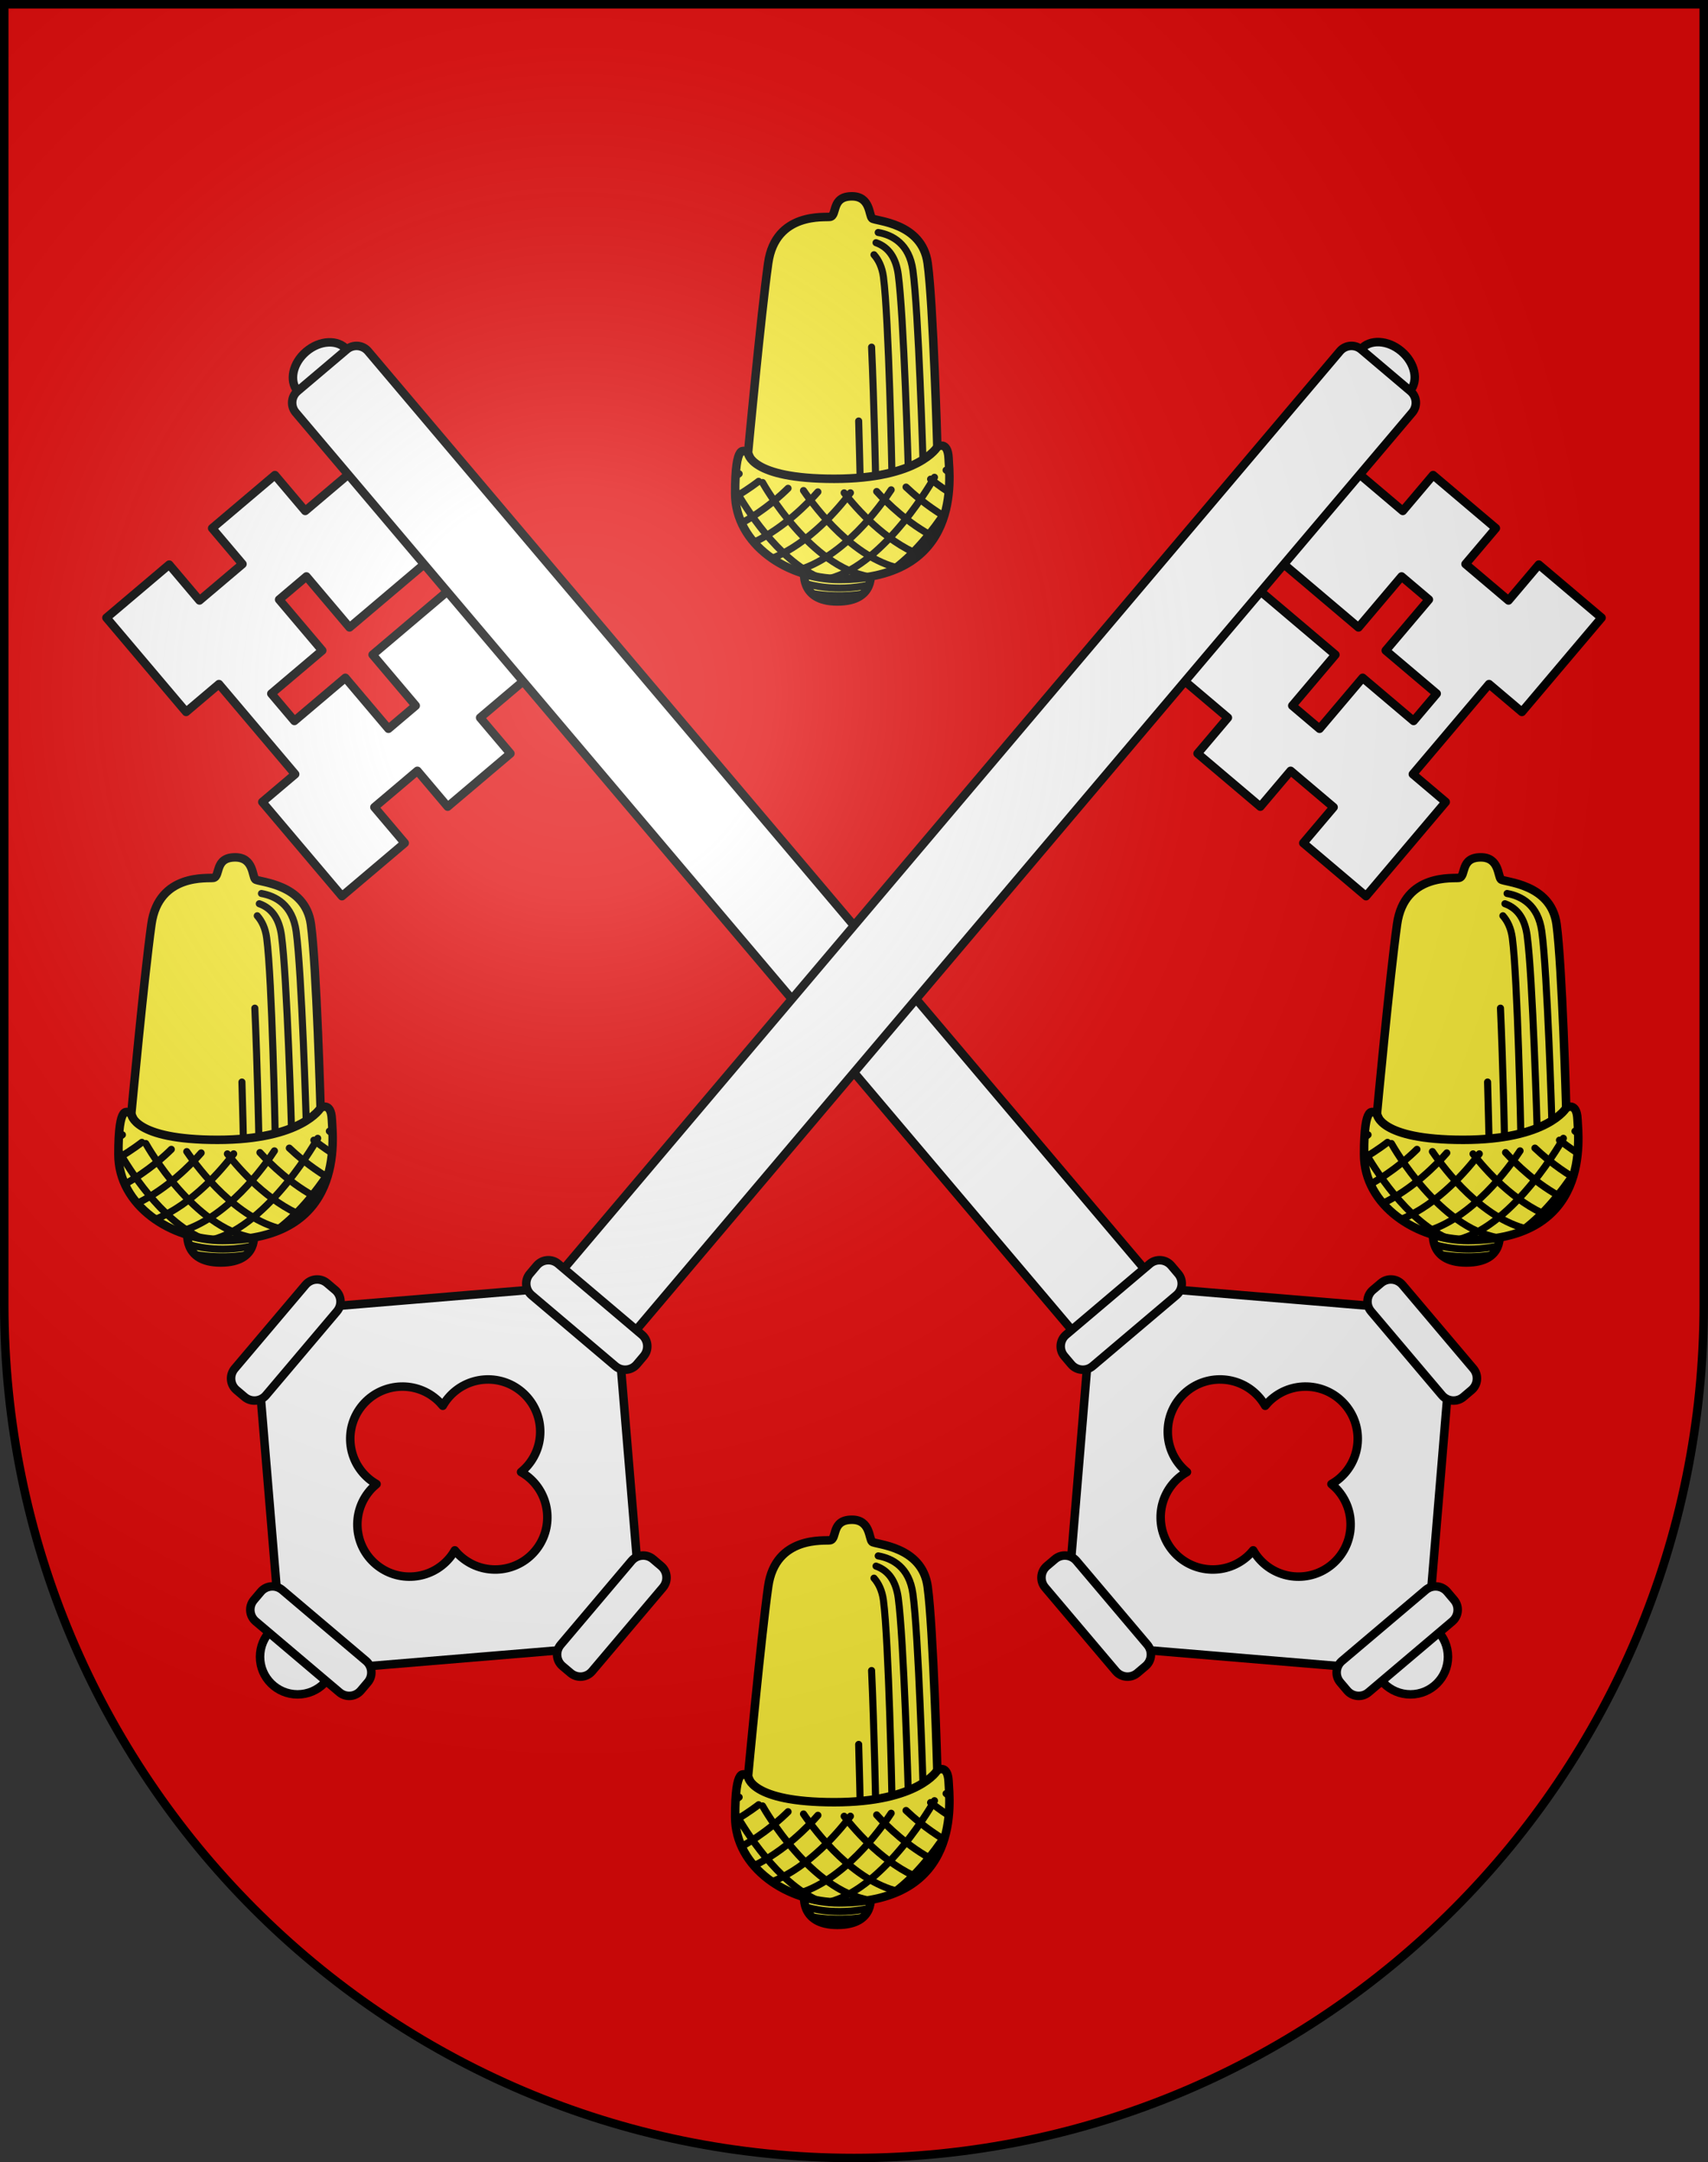 <?xml version="1.0" encoding="UTF-8" standalone="no"?>
<svg
   xmlns:dc="http://purl.org/dc/elements/1.1/"
   xmlns:cc="http://creativecommons.org/ns#"
   xmlns:rdf="http://www.w3.org/1999/02/22-rdf-syntax-ns#"
   xmlns:svg="http://www.w3.org/2000/svg"
   xmlns="http://www.w3.org/2000/svg"
   xmlns:xlink="http://www.w3.org/1999/xlink"
   xmlns:sodipodi="http://sodipodi.sourceforge.net/DTD/sodipodi-0.dtd"
   xmlns:inkscape="http://www.inkscape.org/namespaces/inkscape"
   height="763"
   width="603"
   version="1.0"
   id="svg20"
   sodipodi:version="0.32"
   inkscape:version="0.46"
   sodipodi:docname="Pampigny-coat_of_arms.svg"
   sodipodi:docbase="C:\Documents and Settings\Steve\Bureau\Blason Villages Suisse pour Wikipédia (par Delta-9)"
   inkscape:output_extension="org.inkscape.output.svg.inkscape">
  <rect width="100%" height="100%" fill="#333333" stroke="none"/>
  <defs
     id="defs29"><inkscape:perspective
   sodipodi:type="inkscape:persp3d"
   inkscape:vp_x="0 : 381.5 : 1"
   inkscape:vp_y="0 : 1000 : 0"
   inkscape:vp_z="603 : 381.5 : 1"
   inkscape:persp3d-origin="301.5 : 254.33333 : 1"
   id="perspective28" />
<linearGradient
   id="linearGradient2893">
  <stop
     style="stop-color:#ffffff;stop-opacity:0.314;"
     offset="0"
     id="stop2895" />
  <stop
     id="stop2897"
     offset="0.19"
     style="stop-color:#ffffff;stop-opacity:0.251;" />
  <stop
     style="stop-color:#6b6b6b;stop-opacity:0.125;"
     offset="0.6"
     id="stop2901" />
  <stop
     style="stop-color:#000000;stop-opacity:0.125;"
     offset="1"
     id="stop2899" />
</linearGradient>
<linearGradient
   id="linearGradient2955">
  <stop
     style="stop-color:white;stop-opacity:0;"
     offset="0"
     id="stop2965" />
  <stop
     style="stop-color:black;stop-opacity:0.646;"
     offset="1"
     id="stop2959" />
</linearGradient>
<radialGradient
   inkscape:collect="always"
   xlink:href="#linearGradient2893"
   id="radialGradient3236"
   gradientUnits="userSpaceOnUse"
   gradientTransform="matrix(1.215,1.531577e-24,1.464684e-23,1.267,-839.192,-490.489)"
   cx="858.042"
   cy="579.933"
   fx="858.042"
   fy="579.933"
   r="300" />
<inkscape:perspective
   id="perspective2774"
   inkscape:persp3d-origin="297.63751 : 280.63 : 1"
   inkscape:vp_z="595.27502 : 420.94501 : 1"
   inkscape:vp_y="0 : 1000 : 0"
   inkscape:vp_x="0 : 420.94501 : 1"
   sodipodi:type="inkscape:persp3d" />

	
	

	

		
		
	
		
		
		
		
	
			
		
			
		
			
		
			
		
			
			
				
			
			
			
				
			
			
			
			
		
			
			
				
			
			
			
				
			
			
			
			
		
				
				
				
				
				
				
				
				
				
				
				
				
				
				
				
				
				
				
				
				
				
				
				
				
				
				
			
				
				
				
				
				
				
				
				
				
				
				
				
				
				
				
				
				
				
				
				
				
				
				
				
				
				
			
				
				
				
				
				
				
				
				
				
				
				
				
				
				
				
				
				
				
				
				
				
				
				
				
				
				
			
				
				
				
				
				
				
				
				
				
				
				
				
				
				
				
				
				
				
				
				
				
				
				
				
				
				
			</defs>
  <sodipodi:namedview
     inkscape:window-height="968"
     inkscape:window-width="1280"
     inkscape:pageshadow="2"
     inkscape:pageopacity="0.0"
     guidetolerance="10.0"
     gridtolerance="10.0"
     objecttolerance="10.0"
     borderopacity="1.0"
     bordercolor="#666666"
     pagecolor="#ffffff"
     id="base"
     inkscape:zoom="0.92652193"
     inkscape:cx="173.53758"
     inkscape:cy="399.00713"
     inkscape:window-x="1280"
     inkscape:window-y="22"
     inkscape:current-layer="layer2"
     showgrid="false"
     showguides="true"
     inkscape:guide-bbox="true">
    <sodipodi:guide
       orientation="horizontal"
       position="761.5"
       id="guide1885" />
    <sodipodi:guide
       orientation="vertical"
       position="1.5"
       id="guide1887" />
    <sodipodi:guide
       orientation="horizontal"
       position="1.5"
       id="guide1889" />
    <sodipodi:guide
       orientation="vertical"
       position="601.5"
       id="guide1891" />
    <sodipodi:guide
       orientation="vertical"
       position="301.501"
       id="guide1893" />
  </sodipodi:namedview>
  <desc
     id="desc22">Coat of Arms of Canton of Freiburg (Fribourg)</desc>
  <g
     inkscape:groupmode="layer"
     id="layer1"
     inkscape:label="Fond écu"
     style="opacity:1;display:inline"
     sodipodi:insensitive="true">
    <path
       id="path1899"
       d="M 1.5,1.5 L 1.5,460.368 C 1.5,626.678 135.815,761.5 301.5,761.5 C 467.185,761.5 601.5,626.678 601.5,460.368 L 601.5,1.5 L 1.5,1.5 z"
       style="fill:#e20909;fill-opacity:1" />
  </g>
  <g
     inkscape:groupmode="layer"
     id="layer2"
     inkscape:label="Meubles"
     style="opacity:1;display:inline"
     sodipodi:insensitive="true">
    <g
       id="g3636">
      <path
         d="M 283.991,667.98 C 283.991,667.98 281.865,679.246 295.638,679.246 C 309.411,679.246 307.285,668.556 307.285,668.556 L 283.991,667.98 z"
         id="path2009_1_"
         style="fill:#fcef3c;stroke:#000000;stroke-width:3;stroke-linecap:round;stroke-linejoin:round" />
      <path
         d="M 264.093,626.85 C 264.093,626.85 268.643,578.08 271.203,559.86 C 273.761,541.64 291.478,543.853 293.099,543.514 C 295.657,542.978 293.381,536.28 300.776,536.28 C 307.316,536.28 306.748,542.98 307.884,544.051 C 309.021,545.122 325.515,545.391 327.505,559.861 C 329.497,574.331 330.916,624.707 330.916,624.707 L 325.515,639.712 L 295.087,646.144 L 270.633,642.929 L 264.093,626.85 z"
         id="path2011_1_"
         style="fill:#fcef3c;stroke:#000000;stroke-width:3;stroke-linecap:round;stroke-linejoin:round" />
      <path
         d="M 310.044,549.036 C 315.031,549.921 321.002,552.995 322.297,562.406 C 324.287,576.875 325.857,629.494 325.857,629.494"
         id="path2013_1_"
         style="fill:none;stroke:#000000;stroke-width:2.5;stroke-linecap:round;stroke-linejoin:round" />
      <path
         d="M 309.28,552.642 C 313.931,554.29 316.344,558.258 317.113,563.83 C 319.092,578.162 320.653,632.075 320.653,632.075"
         id="path2015_1_"
         style="fill:none;stroke:#000000;stroke-width:2.5;stroke-linecap:round;stroke-linejoin:round" />
      <path
         d="M 308.56,556.894 C 310.188,558.739 311.432,561.267 311.89,564.727 C 313.795,579.07 314.884,633.492 314.884,633.492"
         id="path2017_1_"
         style="fill:none;stroke:#000000;stroke-width:2.5;stroke-linecap:round;stroke-linejoin:round" />
      <path
         d="M 307.707,589.49 C 308.63,610.11 309.133,635.298 309.133,635.298"
         id="path2019_1_"
         style="fill:none;stroke:#000000;stroke-width:2.5;stroke-linecap:round;stroke-linejoin:round" />
      <path
         d="M 303.151,615.561 C 303.483,626.889 303.657,635.555 303.657,635.555"
         id="path2021_1_"
         style="fill:none;stroke:#000000;stroke-width:2.5;stroke-linecap:round;stroke-linejoin:round" />
      <path
         d="M 296.226,671.33 C 278.31,671.33 259.543,659.273 259.543,641.05 C 259.543,622.83 262.672,626.047 264.093,626.85 C 264.093,626.85 264.662,635.96 294.521,635.96 C 324.378,635.96 330.916,624.705 330.916,624.705 C 330.916,624.705 334.615,622.294 334.899,628.726 C 335.182,635.158 340.018,671.33 296.226,671.33 z"
         id="path2023_1_"
         style="fill:#fcef3c;stroke:#000000;stroke-width:3;stroke-linecap:round;stroke-linejoin:round" />
      <path
         d="M 284.634,672.965 C 285.71,673.279 294.723,676.011 306.743,673.417"
         id="path2025_1_"
         style="fill:none;stroke:#000000;stroke-width:2.5;stroke-linecap:round;stroke-linejoin:round" />
      <path
         d="M 286.638,676.404 C 286.638,676.404 294.727,678.039 304.259,676.622"
         id="path2027_1_"
         style="fill:none;stroke:#000000;stroke-width:2.5;stroke-linecap:round;stroke-linejoin:round" />
      <path
         d="M 269.211,637.262 C 270.139,638.907 286.25,667.047 306.925,670.501"
         id="path2029_1_"
         style="fill:none;stroke:#000000;stroke-width:2.5;stroke-linecap:round;stroke-linejoin:round" />
      <path
         d="M 259.546,639.705 C 263.312,646.327 274.464,664.158 288.713,670.632"
         id="path2031_1_"
         style="fill:none;stroke:#000000;stroke-width:2.5;stroke-linecap:round;stroke-linejoin:round" />
      <path
         d="M 283.672,640.102 C 288.358,646.924 301.235,663.648 317.173,667.458"
         id="path2033_1_"
         style="fill:none;stroke:#000000;stroke-width:2.5;stroke-linecap:round;stroke-linejoin:round" />
      <path
         d="M 298.015,640.913 C 302.545,646.714 312.342,657.762 324.62,662.798"
         id="path2035_1_"
         style="fill:none;stroke:#000000;stroke-width:2.5;stroke-linecap:round;stroke-linejoin:round" />
      <path
         d="M 309.504,640.439 C 313.261,644.576 320.582,651.762 329.919,656.575"
         id="path2037_1_"
         style="fill:none;stroke:#000000;stroke-width:2.5;stroke-linecap:round;stroke-linejoin:round" />
      <path
         d="M 319.873,638.871 C 322.238,641.132 326.978,645.31 333.303,649.129"
         id="path2039_1_"
         style="fill:none;stroke:#000000;stroke-width:2.5;stroke-linecap:round;stroke-linejoin:round" />
      <path
         d="M 329.913,635.419 C 329.913,635.419 312.896,665.964 292.748,671.187"
         id="path2041_1_"
         style="fill:none;stroke:#000000;stroke-width:2.5;stroke-linecap:round;stroke-linejoin:round" />
      <path
         d="M 333.797,647.36 C 329.367,654.062 322.458,663.006 314.117,668.689"
         id="path2043_1_"
         style="fill:none;stroke:#000000;stroke-width:2.5;stroke-linecap:round;stroke-linejoin:round" />
      <path
         d="M 314.621,639.844 C 311.074,645.254 297.789,663.94 280.943,668.448"
         id="path2045_1_"
         style="fill:none;stroke:#000000;stroke-width:2.5;stroke-linecap:round;stroke-linejoin:round" />
      <path
         d="M 300.234,640.896 C 296.21,646.243 285.822,658.663 272.561,664.045"
         id="path2047_1_"
         style="fill:none;stroke:#000000;stroke-width:2.5;stroke-linecap:round;stroke-linejoin:round" />
      <path
         d="M 288.756,640.574 C 285.249,644.585 276.969,653.156 266.187,658.372"
         id="path2049_1_"
         style="fill:none;stroke:#000000;stroke-width:2.5;stroke-linecap:round;stroke-linejoin:round" />
      <path
         d="M 278.22,639.31 C 276.032,641.48 270.069,647.009 261.817,651.59"
         id="path2051_1_"
         style="fill:none;stroke:#000000;stroke-width:2.5;stroke-linecap:round;stroke-linejoin:round" />
      <path
         d="M 267.825,636.842 C 267.825,636.842 264.472,639.5 259.583,642.359"
         id="path2053_1_"
         style="fill:none;stroke:#000000;stroke-width:2.5;stroke-linecap:round;stroke-linejoin:round" />
      <path
         d="M 260.956,634.18 C 260.956,634.18 260.508,634.535 259.697,635.127"
         id="path2055_1_"
         style="fill:none;stroke:#000000;stroke-width:2.5;stroke-linecap:round;stroke-linejoin:round" />
      <path
         d="M 328.537,636.074 C 329.346,636.697 332.27,638.927 334.975,640.659"
         id="path2057_1_"
         style="fill:none;stroke:#000000;stroke-width:2.5;stroke-linecap:round;stroke-linejoin:round" />
      <path
         d="M 334.008,632.905 C 334.237,633.083 334.641,633.391 335.16,633.783"
         id="path2059_1_"
         style="fill:none;stroke:#000000;stroke-width:2.5;stroke-linecap:round;stroke-linejoin:round" />
    </g>
    <g
       id="g3552">
      <path
         d="M 283.991,200.98 C 283.991,200.98 281.865,212.246 295.638,212.246 C 309.411,212.246 307.285,201.556 307.285,201.556 L 283.991,200.98 z"
         id="path2009_4_"
         style="fill:#fcef3c;stroke:#000000;stroke-width:3;stroke-linecap:round;stroke-linejoin:round" />
      <path
         d="M 264.093,159.85 C 264.093,159.85 268.643,111.08 271.203,92.86 C 273.761,74.64 291.478,76.853 293.099,76.514 C 295.657,75.978 293.381,69.28 300.776,69.28 C 307.316,69.28 306.748,75.98 307.884,77.051 C 309.021,78.122 325.515,78.391 327.505,92.861 C 329.497,107.331 330.916,157.707 330.916,157.707 L 325.515,172.712 L 295.087,179.144 L 270.633,175.929 L 264.093,159.85 z"
         id="path2011_4_"
         style="fill:#fcef3c;stroke:#000000;stroke-width:3;stroke-linecap:round;stroke-linejoin:round" />
      <path
         d="M 310.044,82.036 C 315.031,82.921 321.002,85.995 322.297,95.406 C 324.287,109.875 325.857,162.494 325.857,162.494"
         id="path2013_4_"
         style="fill:none;stroke:#000000;stroke-width:2.5;stroke-linecap:round;stroke-linejoin:round" />
      <path
         d="M 309.28,85.642 C 313.931,87.29 316.344,91.258 317.113,96.83 C 319.092,111.162 320.653,165.075 320.653,165.075"
         id="path2015_4_"
         style="fill:none;stroke:#000000;stroke-width:2.5;stroke-linecap:round;stroke-linejoin:round" />
      <path
         d="M 308.56,89.894 C 310.188,91.739 311.432,94.267 311.89,97.727 C 313.795,112.07 314.884,166.492 314.884,166.492"
         id="path2017_4_"
         style="fill:none;stroke:#000000;stroke-width:2.5;stroke-linecap:round;stroke-linejoin:round" />
      <path
         d="M 307.707,122.49 C 308.63,143.11 309.133,168.298 309.133,168.298"
         id="path2019_4_"
         style="fill:none;stroke:#000000;stroke-width:2.5;stroke-linecap:round;stroke-linejoin:round" />
      <path
         d="M 303.151,148.561 C 303.483,159.889 303.657,168.555 303.657,168.555"
         id="path2021_4_"
         style="fill:none;stroke:#000000;stroke-width:2.5;stroke-linecap:round;stroke-linejoin:round" />
      <path
         d="M 296.226,204.33 C 278.31,204.33 259.543,192.273 259.543,174.05 C 259.543,155.83 262.672,159.047 264.093,159.85 C 264.093,159.85 264.662,168.96 294.521,168.96 C 324.378,168.96 330.916,157.705 330.916,157.705 C 330.916,157.705 334.615,155.294 334.899,161.726 C 335.182,168.158 340.018,204.33 296.226,204.33 z"
         id="path2023_4_"
         style="fill:#fcef3c;stroke:#000000;stroke-width:3;stroke-linecap:round;stroke-linejoin:round" />
      <path
         d="M 284.634,205.965 C 285.71,206.279 294.723,209.011 306.743,206.417"
         id="path2025_4_"
         style="fill:none;stroke:#000000;stroke-width:2.5;stroke-linecap:round;stroke-linejoin:round" />
      <path
         d="M 286.638,209.404 C 286.638,209.404 294.727,211.039 304.259,209.622"
         id="path2027_4_"
         style="fill:none;stroke:#000000;stroke-width:2.5;stroke-linecap:round;stroke-linejoin:round" />
      <path
         d="M 269.211,170.262 C 270.139,171.907 286.25,200.047 306.925,203.501"
         id="path2029_4_"
         style="fill:none;stroke:#000000;stroke-width:2.5;stroke-linecap:round;stroke-linejoin:round" />
      <path
         d="M 259.546,172.705 C 263.312,179.327 274.464,197.158 288.713,203.632"
         id="path2031_4_"
         style="fill:none;stroke:#000000;stroke-width:2.5;stroke-linecap:round;stroke-linejoin:round" />
      <path
         d="M 283.672,173.102 C 288.358,179.924 301.235,196.648 317.173,200.458"
         id="path2033_4_"
         style="fill:none;stroke:#000000;stroke-width:2.5;stroke-linecap:round;stroke-linejoin:round" />
      <path
         d="M 298.015,173.913 C 302.545,179.714 312.342,190.762 324.62,195.798"
         id="path2035_4_"
         style="fill:none;stroke:#000000;stroke-width:2.5;stroke-linecap:round;stroke-linejoin:round" />
      <path
         d="M 309.504,173.439 C 313.261,177.576 320.582,184.762 329.919,189.575"
         id="path2037_4_"
         style="fill:none;stroke:#000000;stroke-width:2.5;stroke-linecap:round;stroke-linejoin:round" />
      <path
         d="M 319.873,171.871 C 322.238,174.132 326.978,178.31 333.303,182.129"
         id="path2039_4_"
         style="fill:none;stroke:#000000;stroke-width:2.5;stroke-linecap:round;stroke-linejoin:round" />
      <path
         d="M 329.913,168.419 C 329.913,168.419 312.896,198.964 292.748,204.187"
         id="path2041_4_"
         style="fill:none;stroke:#000000;stroke-width:2.5;stroke-linecap:round;stroke-linejoin:round" />
      <path
         d="M 333.797,180.36 C 329.367,187.062 322.458,196.006 314.117,201.689"
         id="path2043_4_"
         style="fill:none;stroke:#000000;stroke-width:2.5;stroke-linecap:round;stroke-linejoin:round" />
      <path
         d="M 314.621,172.844 C 311.074,178.254 297.789,196.94 280.943,201.448"
         id="path2045_4_"
         style="fill:none;stroke:#000000;stroke-width:2.5;stroke-linecap:round;stroke-linejoin:round" />
      <path
         d="M 300.234,173.896 C 296.21,179.243 285.822,191.663 272.561,197.045"
         id="path2047_4_"
         style="fill:none;stroke:#000000;stroke-width:2.5;stroke-linecap:round;stroke-linejoin:round" />
      <path
         d="M 288.756,173.574 C 285.249,177.585 276.969,186.156 266.187,191.372"
         id="path2049_4_"
         style="fill:none;stroke:#000000;stroke-width:2.5;stroke-linecap:round;stroke-linejoin:round" />
      <path
         d="M 278.22,172.31 C 276.032,174.48 270.069,180.009 261.817,184.59"
         id="path2051_4_"
         style="fill:none;stroke:#000000;stroke-width:2.5;stroke-linecap:round;stroke-linejoin:round" />
      <path
         d="M 267.825,169.842 C 267.825,169.842 264.472,172.5 259.583,175.359"
         id="path2053_4_"
         style="fill:none;stroke:#000000;stroke-width:2.5;stroke-linecap:round;stroke-linejoin:round" />
      <path
         d="M 260.956,167.18 C 260.956,167.18 260.508,167.535 259.697,168.127"
         id="path2055_4_"
         style="fill:none;stroke:#000000;stroke-width:2.5;stroke-linecap:round;stroke-linejoin:round" />
      <path
         d="M 328.537,169.074 C 329.346,169.697 332.27,171.927 334.975,173.659"
         id="path2057_4_"
         style="fill:none;stroke:#000000;stroke-width:2.5;stroke-linecap:round;stroke-linejoin:round" />
      <path
         d="M 334.008,165.905 C 334.237,166.083 334.641,166.391 335.16,166.783"
         id="path2059_4_"
         style="fill:none;stroke:#000000;stroke-width:2.5;stroke-linecap:round;stroke-linejoin:round" />
    </g>
    <g
       id="g3608">
      <path
         d="M 66.252,434.241 C 66.252,434.241 64.126,445.507 77.899,445.507 C 91.672,445.507 89.546,434.817 89.546,434.817 L 66.252,434.241 z"
         id="path2009_2_"
         style="fill:#fcef3c;stroke:#000000;stroke-width:3;stroke-linecap:round;stroke-linejoin:round" />
      <path
         d="M 46.354,393.111 C 46.354,393.111 50.904,344.341 53.464,326.121 C 56.022,307.901 73.739,310.114 75.36,309.775 C 77.918,309.239 75.642,302.541 83.037,302.541 C 89.577,302.541 89.009,309.241 90.145,310.312 C 91.282,311.383 107.776,311.652 109.766,326.122 C 111.758,340.592 113.177,390.968 113.177,390.968 L 107.776,405.973 L 77.348,412.405 L 52.894,409.19 L 46.354,393.111 z"
         id="path2011_2_"
         style="fill:#fcef3c;stroke:#000000;stroke-width:3;stroke-linecap:round;stroke-linejoin:round" />
      <path
         d="M 92.305,315.296 C 97.292,316.181 103.263,319.255 104.558,328.666 C 106.548,343.135 108.118,395.754 108.118,395.754"
         id="path2013_2_"
         style="fill:none;stroke:#000000;stroke-width:2.5;stroke-linecap:round;stroke-linejoin:round" />
      <path
         d="M 91.542,318.903 C 96.193,320.551 98.606,324.519 99.375,330.091 C 101.354,344.423 102.915,398.336 102.915,398.336"
         id="path2015_2_"
         style="fill:none;stroke:#000000;stroke-width:2.5;stroke-linecap:round;stroke-linejoin:round" />
      <path
         d="M 90.821,323.155 C 92.449,325 93.693,327.528 94.151,330.988 C 96.056,345.331 97.145,399.753 97.145,399.753"
         id="path2017_2_"
         style="fill:none;stroke:#000000;stroke-width:2.5;stroke-linecap:round;stroke-linejoin:round" />
      <path
         d="M 89.968,355.75 C 90.891,376.37 91.394,401.558 91.394,401.558"
         id="path2019_2_"
         style="fill:none;stroke:#000000;stroke-width:2.5;stroke-linecap:round;stroke-linejoin:round" />
      <path
         d="M 85.413,381.822 C 85.745,393.15 85.919,401.816 85.919,401.816"
         id="path2021_2_"
         style="fill:none;stroke:#000000;stroke-width:2.5;stroke-linecap:round;stroke-linejoin:round" />
      <path
         d="M 78.487,437.591 C 60.571,437.591 41.804,425.534 41.804,407.311 C 41.804,389.091 44.933,392.308 46.354,393.111 C 46.354,393.111 46.923,402.221 76.782,402.221 C 106.639,402.221 113.177,390.966 113.177,390.966 C 113.177,390.966 116.876,388.555 117.16,394.987 C 117.443,401.418 122.279,437.591 78.487,437.591 z"
         id="path2023_2_"
         style="fill:#fcef3c;stroke:#000000;stroke-width:3;stroke-linecap:round;stroke-linejoin:round" />
      <path
         d="M 66.896,439.226 C 67.972,439.54 76.985,442.272 89.005,439.678"
         id="path2025_2_"
         style="fill:none;stroke:#000000;stroke-width:2.5;stroke-linecap:round;stroke-linejoin:round" />
      <path
         d="M 68.899,442.664 C 68.899,442.664 76.988,444.299 86.52,442.882"
         id="path2027_2_"
         style="fill:none;stroke:#000000;stroke-width:2.5;stroke-linecap:round;stroke-linejoin:round" />
      <path
         d="M 51.472,403.523 C 52.4,405.168 68.511,433.308 89.186,436.762"
         id="path2029_2_"
         style="fill:none;stroke:#000000;stroke-width:2.5;stroke-linecap:round;stroke-linejoin:round" />
      <path
         d="M 41.807,405.965 C 45.573,412.587 56.725,430.418 70.974,436.892"
         id="path2031_2_"
         style="fill:none;stroke:#000000;stroke-width:2.5;stroke-linecap:round;stroke-linejoin:round" />
      <path
         d="M 65.933,406.363 C 70.619,413.185 83.496,429.909 99.434,433.719"
         id="path2033_2_"
         style="fill:none;stroke:#000000;stroke-width:2.5;stroke-linecap:round;stroke-linejoin:round" />
      <path
         d="M 80.276,407.174 C 84.806,412.975 94.603,424.023 106.881,429.059"
         id="path2035_2_"
         style="fill:none;stroke:#000000;stroke-width:2.5;stroke-linecap:round;stroke-linejoin:round" />
      <path
         d="M 91.765,406.7 C 95.522,410.837 102.843,418.023 112.18,422.836"
         id="path2037_2_"
         style="fill:none;stroke:#000000;stroke-width:2.5;stroke-linecap:round;stroke-linejoin:round" />
      <path
         d="M 102.134,405.131 C 104.499,407.392 109.239,411.57 115.564,415.389"
         id="path2039_2_"
         style="fill:none;stroke:#000000;stroke-width:2.5;stroke-linecap:round;stroke-linejoin:round" />
      <path
         d="M 112.174,401.68 C 112.174,401.68 95.157,432.225 75.009,437.448"
         id="path2041_2_"
         style="fill:none;stroke:#000000;stroke-width:2.5;stroke-linecap:round;stroke-linejoin:round" />
      <path
         d="M 116.058,413.621 C 111.628,420.323 104.719,429.267 96.378,434.95"
         id="path2043_2_"
         style="fill:none;stroke:#000000;stroke-width:2.5;stroke-linecap:round;stroke-linejoin:round" />
      <path
         d="M 96.882,406.105 C 93.335,411.515 80.05,430.201 63.204,434.709"
         id="path2045_2_"
         style="fill:none;stroke:#000000;stroke-width:2.5;stroke-linecap:round;stroke-linejoin:round" />
      <path
         d="M 82.496,407.157 C 78.472,412.504 68.084,424.924 54.823,430.306"
         id="path2047_2_"
         style="fill:none;stroke:#000000;stroke-width:2.5;stroke-linecap:round;stroke-linejoin:round" />
      <path
         d="M 71.017,406.834 C 67.51,410.845 59.23,419.416 48.448,424.632"
         id="path2049_2_"
         style="fill:none;stroke:#000000;stroke-width:2.5;stroke-linecap:round;stroke-linejoin:round" />
      <path
         d="M 60.481,405.571 C 58.293,407.741 52.33,413.27 44.078,417.851"
         id="path2051_2_"
         style="fill:none;stroke:#000000;stroke-width:2.5;stroke-linecap:round;stroke-linejoin:round" />
      <path
         d="M 50.086,403.103 C 50.086,403.103 46.733,405.761 41.844,408.62"
         id="path2053_2_"
         style="fill:none;stroke:#000000;stroke-width:2.5;stroke-linecap:round;stroke-linejoin:round" />
      <path
         d="M 43.217,400.441 C 43.217,400.441 42.769,400.796 41.958,401.388"
         id="path2055_2_"
         style="fill:none;stroke:#000000;stroke-width:2.5;stroke-linecap:round;stroke-linejoin:round" />
      <path
         d="M 110.798,402.334 C 111.607,402.957 114.531,405.187 117.236,406.919"
         id="path2057_2_"
         style="fill:none;stroke:#000000;stroke-width:2.5;stroke-linecap:round;stroke-linejoin:round" />
      <path
         d="M 116.269,399.165 C 116.498,399.343 116.902,399.651 117.421,400.043"
         id="path2059_2_"
         style="fill:none;stroke:#000000;stroke-width:2.5;stroke-linecap:round;stroke-linejoin:round" />
    </g>
    <g
       id="g3580">
      <path
         d="M 506.019,434.241 C 506.019,434.241 503.892,445.507 517.665,445.507 C 531.438,445.507 529.313,434.817 529.313,434.817 L 506.019,434.241 z"
         id="path2009_3_"
         style="fill:#fcef3c;stroke:#000000;stroke-width:3;stroke-linecap:round;stroke-linejoin:round" />
      <path
         d="M 486.12,393.111 C 486.12,393.111 490.67,344.341 493.229,326.121 C 495.787,307.901 513.504,310.114 515.125,309.775 C 517.683,309.239 515.407,302.541 522.802,302.541 C 529.343,302.541 528.775,309.241 529.911,310.312 C 531.048,311.383 547.542,311.652 549.532,326.122 C 551.524,340.592 552.942,390.968 552.942,390.968 L 547.542,405.973 L 517.114,412.405 L 492.659,409.19 L 486.12,393.111 z"
         id="path2011_3_"
         style="fill:#fcef3c;stroke:#000000;stroke-width:3;stroke-linecap:round;stroke-linejoin:round" />
      <path
         d="M 532.071,315.296 C 537.057,316.181 543.028,319.255 544.323,328.666 C 546.313,343.135 547.884,395.754 547.884,395.754"
         id="path2013_3_"
         style="fill:none;stroke:#000000;stroke-width:2.5;stroke-linecap:round;stroke-linejoin:round" />
      <path
         d="M 531.308,318.903 C 535.958,320.551 538.372,324.519 539.14,330.091 C 541.12,344.423 542.681,398.336 542.681,398.336"
         id="path2015_3_"
         style="fill:none;stroke:#000000;stroke-width:2.5;stroke-linecap:round;stroke-linejoin:round" />
      <path
         d="M 530.587,323.155 C 532.214,325 533.458,327.528 533.917,330.988 C 535.821,345.331 536.911,399.753 536.911,399.753"
         id="path2017_3_"
         style="fill:none;stroke:#000000;stroke-width:2.5;stroke-linecap:round;stroke-linejoin:round" />
      <path
         d="M 529.733,355.75 C 530.657,376.37 531.159,401.558 531.159,401.558"
         id="path2019_3_"
         style="fill:none;stroke:#000000;stroke-width:2.5;stroke-linecap:round;stroke-linejoin:round" />
      <path
         d="M 525.179,381.822 C 525.511,393.15 525.685,401.816 525.685,401.816"
         id="path2021_3_"
         style="fill:none;stroke:#000000;stroke-width:2.5;stroke-linecap:round;stroke-linejoin:round" />
      <path
         d="M 518.253,437.591 C 500.337,437.591 481.569,425.534 481.569,407.311 C 481.569,389.091 484.698,392.308 486.119,393.111 C 486.119,393.111 486.688,402.221 516.547,402.221 C 546.403,402.221 552.943,390.966 552.943,390.966 C 552.943,390.966 556.642,388.555 556.925,394.987 C 557.208,401.419 562.044,437.591 518.253,437.591 z"
         id="path2023_3_"
         style="fill:#fcef3c;stroke:#000000;stroke-width:3;stroke-linecap:round;stroke-linejoin:round" />
      <path
         d="M 506.661,439.226 C 507.737,439.54 516.75,442.272 528.77,439.678"
         id="path2025_3_"
         style="fill:none;stroke:#000000;stroke-width:2.5;stroke-linecap:round;stroke-linejoin:round" />
      <path
         d="M 508.665,442.664 C 508.665,442.664 516.753,444.299 526.286,442.882"
         id="path2027_3_"
         style="fill:none;stroke:#000000;stroke-width:2.5;stroke-linecap:round;stroke-linejoin:round" />
      <path
         d="M 491.237,403.523 C 492.165,405.168 508.276,433.308 528.952,436.762"
         id="path2029_3_"
         style="fill:none;stroke:#000000;stroke-width:2.5;stroke-linecap:round;stroke-linejoin:round" />
      <path
         d="M 481.573,405.965 C 485.339,412.587 496.491,430.418 510.74,436.892"
         id="path2031_3_"
         style="fill:none;stroke:#000000;stroke-width:2.5;stroke-linecap:round;stroke-linejoin:round" />
      <path
         d="M 505.698,406.363 C 510.385,413.185 523.262,429.909 539.2,433.719"
         id="path2033_3_"
         style="fill:none;stroke:#000000;stroke-width:2.5;stroke-linecap:round;stroke-linejoin:round" />
      <path
         d="M 520.042,407.174 C 524.571,412.975 534.368,424.023 546.647,429.059"
         id="path2035_3_"
         style="fill:none;stroke:#000000;stroke-width:2.5;stroke-linecap:round;stroke-linejoin:round" />
      <path
         d="M 531.53,406.7 C 535.288,410.837 542.608,418.023 551.946,422.836"
         id="path2037_3_"
         style="fill:none;stroke:#000000;stroke-width:2.5;stroke-linecap:round;stroke-linejoin:round" />
      <path
         d="M 541.899,405.131 C 544.264,407.392 549.004,411.57 555.329,415.389"
         id="path2039_3_"
         style="fill:none;stroke:#000000;stroke-width:2.5;stroke-linecap:round;stroke-linejoin:round" />
      <path
         d="M 551.94,401.68 C 551.94,401.68 534.922,432.225 514.774,437.448"
         id="path2041_3_"
         style="fill:none;stroke:#000000;stroke-width:2.5;stroke-linecap:round;stroke-linejoin:round" />
      <path
         d="M 555.823,413.621 C 551.393,420.323 544.485,429.267 536.143,434.95"
         id="path2043_3_"
         style="fill:none;stroke:#000000;stroke-width:2.5;stroke-linecap:round;stroke-linejoin:round" />
      <path
         d="M 536.647,406.105 C 533.1,411.515 519.816,430.201 502.969,434.709"
         id="path2045_3_"
         style="fill:none;stroke:#000000;stroke-width:2.5;stroke-linecap:round;stroke-linejoin:round" />
      <path
         d="M 522.261,407.157 C 518.238,412.504 507.85,424.924 494.588,430.306"
         id="path2047_3_"
         style="fill:none;stroke:#000000;stroke-width:2.5;stroke-linecap:round;stroke-linejoin:round" />
      <path
         d="M 510.782,406.834 C 507.276,410.845 498.995,419.416 488.214,424.632"
         id="path2049_3_"
         style="fill:none;stroke:#000000;stroke-width:2.5;stroke-linecap:round;stroke-linejoin:round" />
      <path
         d="M 500.247,405.571 C 498.059,407.741 492.095,413.27 483.844,417.851"
         id="path2051_3_"
         style="fill:none;stroke:#000000;stroke-width:2.5;stroke-linecap:round;stroke-linejoin:round" />
      <path
         d="M 489.852,403.103 C 489.852,403.103 486.499,405.761 481.61,408.62"
         id="path2053_3_"
         style="fill:none;stroke:#000000;stroke-width:2.5;stroke-linecap:round;stroke-linejoin:round" />
      <path
         d="M 482.982,400.441 C 482.982,400.441 482.534,400.796 481.723,401.388"
         id="path2055_3_"
         style="fill:none;stroke:#000000;stroke-width:2.5;stroke-linecap:round;stroke-linejoin:round" />
      <path
         d="M 550.563,402.334 C 551.372,402.957 554.297,405.187 557.001,406.919"
         id="path2057_3_"
         style="fill:none;stroke:#000000;stroke-width:2.5;stroke-linecap:round;stroke-linejoin:round" />
      <path
         d="M 556.034,399.165 C 556.264,399.343 556.667,399.651 557.186,400.043"
         id="path2059_3_"
         style="fill:none;stroke:#000000;stroke-width:2.5;stroke-linecap:round;stroke-linejoin:round" />
    </g>
    <g
       id="g3664">
      <polygon
         transform="translate(-4.1e-2,-4.5e-2)"
         style="fill:#ffffff;stroke:#000000;stroke-width:3;stroke-linecap:round;stroke-linejoin:round"
         points="65.744,251.265 37.62,218.035 59.773,199.286 70.473,211.928 85.643,199.088 74.942,186.447 97.097,167.697 107.795,180.339 125.374,165.462 152.173,197.127 123.439,221.446 108.223,203.466 98.589,211.619 113.808,229.598 95.827,244.815 103.978,254.447 121.959,239.229 137.176,257.209 146.806,249.057 131.59,231.078 160.325,206.758 187.124,238.423 169.546,253.3 180.246,265.942 158.091,284.691 147.393,272.05 132.222,284.889 142.922,297.53 120.768,316.28 92.645,283.049 104.243,273.233 77.341,241.449 65.744,251.265 "
         id="polygon2731" />
      <ellipse
         style="fill:#ffffff;stroke:#000000;stroke-width:3;stroke-linecap:round;stroke-linejoin:round"
         sodipodi:ry="8.7279997"
         sodipodi:rx="11.371"
         sodipodi:cy="130.722"
         sodipodi:cx="113.766"
         transform="matrix(-0.763,0.646,-0.646,-0.763,285.014,156.963)"
         cx="113.766"
         cy="130.722"
         rx="11.371"
         ry="8.728"
         id="ellipse2733" />
      <path
         style="fill:#ffffff;stroke:#000000;stroke-width:3;stroke-linecap:round;stroke-linejoin:round"
         d="M 104.415,145.584 C 102.5,143.322 102.781,139.938 105.045,138.022 L 122.405,123.33 C 124.666,121.415 128.052,121.697 129.966,123.959 L 419.422,465.969 C 421.336,468.229 421.054,471.616 418.793,473.53 L 401.433,488.223 C 399.17,490.138 395.787,489.853 393.87,487.593 L 104.415,145.584 z"
         id="path2735" />
      <path
         style="fill:#ffffff;stroke:#000000;stroke-width:3;stroke-linecap:round;stroke-linejoin:round"
         d="M 377.425,558.959 L 396.581,581.594 L 502.838,590.437 L 511.681,484.18 L 492.526,461.545 L 407.164,454.441 L 384.529,473.596 L 377.425,558.959 z M 414.118,547.327 C 407.547,539.56 408.514,527.939 416.278,521.368 C 417.153,520.629 418.083,519.995 419.044,519.445 C 418.188,518.746 417.376,517.968 416.635,517.095 C 410.065,509.329 411.031,497.709 418.796,491.136 C 426.561,484.564 438.183,485.531 444.754,493.295 C 445.494,494.171 446.125,495.101 446.675,496.059 C 447.376,495.205 448.152,494.39 449.028,493.651 C 456.793,487.08 468.415,488.047 474.986,495.811 C 481.557,503.576 480.59,515.198 472.826,521.77 C 471.951,522.51 471.021,523.142 470.062,523.691 C 470.916,524.393 471.73,525.17 472.47,526.045 C 479.042,533.809 478.075,545.431 470.31,552.002 C 462.545,558.574 450.924,557.606 444.353,549.842 C 443.611,548.966 442.979,548.037 442.429,547.076 C 441.728,547.933 440.952,548.745 440.077,549.485 C 432.313,556.058 420.689,555.091 414.118,547.327 z"
         id="path2737" />
      <circle
         transform="translate(-4.1e-2,-4.5e-2)"
         style="fill:#ffffff;stroke:#000000;stroke-width:3;stroke-linecap:round;stroke-linejoin:round"
         sodipodi:ry="13.248"
         sodipodi:rx="13.248"
         sodipodi:cy="584.70203"
         sodipodi:cx="497.98801"
         cx="497.988"
         cy="584.702"
         r="13.248"
         id="circle2739" />
      <path
         style="fill:#ffffff;stroke:#000000;stroke-width:3;stroke-linecap:round;stroke-linejoin:round"
         d="M 375.75,478.551 C 373.835,476.288 374.116,472.904 376.379,470.991 L 405.938,445.972 C 408.2,444.057 411.586,444.338 413.501,446.6 L 415.943,449.486 C 417.858,451.749 417.575,455.134 415.313,457.049 L 385.754,482.066 C 383.491,483.981 380.107,483.699 378.191,481.436 L 375.75,478.551 z"
         id="path2741" />
      <path
         style="fill:#ffffff;stroke:#000000;stroke-width:3;stroke-linecap:round;stroke-linejoin:round"
         d="M 487.569,452.765 C 489.833,450.851 493.216,451.131 495.132,453.395 L 520.15,482.955 C 522.064,485.216 521.783,488.601 519.52,490.516 L 516.634,492.959 C 514.371,494.872 510.988,494.59 509.072,492.329 L 484.054,462.769 C 482.139,460.506 482.421,457.122 484.683,455.207 L 487.569,452.765 z"
         id="path2743" />
      <path
         style="fill:#ffffff;stroke:#000000;stroke-width:3;stroke-linecap:round;stroke-linejoin:round"
         d="M 513.357,564.586 C 515.271,566.848 514.99,570.232 512.727,572.148 L 483.167,597.165 C 480.904,599.079 477.52,598.798 475.605,596.535 L 473.163,593.65 C 471.249,591.388 471.53,588.003 473.792,586.088 L 503.352,561.07 C 505.614,559.156 508.998,559.437 510.914,561.7 L 513.357,564.586 z"
         id="path2745" />
      <path
         style="fill:#ffffff;stroke:#000000;stroke-width:3;stroke-linecap:round;stroke-linejoin:round"
         d="M 401.535,590.372 C 399.273,592.287 395.888,592.006 393.972,589.742 L 368.955,560.182 C 367.041,557.921 367.322,554.536 369.585,552.62 L 372.47,550.177 C 374.734,548.264 378.117,548.545 380.033,550.807 L 405.051,580.369 C 406.965,582.631 406.684,586.015 404.421,587.931 L 401.535,590.372 z"
         id="path2747" />
      <polygon
         transform="translate(-4.1e-2,-4.5e-2)"
         style="fill:#ffffff;stroke:#000000;stroke-width:3;stroke-linecap:round;stroke-linejoin:round"
         points="537.339,251.265 565.462,218.035 543.309,199.286 532.609,211.928 517.439,199.088 528.14,186.447 505.985,167.697 495.286,180.339 477.708,165.462 450.908,197.127 479.644,221.446 494.859,203.466 504.493,211.619 489.274,229.598 507.255,244.815 499.104,254.447 481.122,239.229 465.906,257.209 456.276,249.057 471.492,231.078 442.757,206.758 415.958,238.423 433.536,253.3 422.837,265.942 444.99,284.691 455.689,272.05 470.859,284.889 460.16,297.53 482.314,316.28 510.438,283.049 498.839,273.233 525.741,241.449 537.339,251.265 "
         id="polygon2751" />
      <ellipse
         style="fill:#ffffff;stroke:#000000;stroke-width:3;stroke-linecap:round;stroke-linejoin:round"
         sodipodi:ry="8.7279997"
         sodipodi:rx="11.372"
         sodipodi:cy="130.722"
         sodipodi:cx="489.31601"
         transform="matrix(0.763,0.646,-0.646,0.763,200.216,-285.212)"
         cx="489.316"
         cy="130.722"
         rx="11.372"
         ry="8.728"
         id="ellipse2753" />
      <path
         style="fill:#ffffff;stroke:#000000;stroke-width:3;stroke-linecap:round;stroke-linejoin:round"
         d="M 498.585,145.584 C 500.5,143.322 500.219,139.938 497.955,138.022 L 480.595,123.33 C 478.334,121.415 474.949,121.697 473.034,123.959 L 183.577,465.969 C 181.664,468.229 181.945,471.616 184.207,473.53 L 201.567,488.223 C 203.829,490.138 207.214,489.853 209.129,487.593 L 498.585,145.584 z"
         id="path2755" />
      <path
         style="fill:#ffffff;stroke:#000000;stroke-width:3;stroke-linecap:round;stroke-linejoin:round"
         d="M 218.472,473.597 L 195.837,454.442 L 110.475,461.546 L 91.319,484.181 L 100.162,590.438 L 206.42,581.595 L 225.577,558.96 L 218.472,473.597 z M 162.923,549.486 C 162.048,548.746 161.271,547.934 160.57,547.077 C 160.02,548.038 159.389,548.967 158.647,549.843 C 152.075,557.608 140.454,558.575 132.689,552.003 C 124.924,545.432 123.957,533.81 130.528,526.046 C 131.269,525.171 132.082,524.394 132.938,523.692 C 131.978,523.143 131.049,522.511 130.174,521.771 C 122.41,515.199 121.442,503.577 128.013,495.812 C 134.584,488.048 146.206,487.081 153.971,493.652 C 154.846,494.391 155.622,495.206 156.324,496.06 C 156.873,495.102 157.504,494.172 158.244,493.296 C 164.815,485.531 176.438,484.565 184.202,491.137 C 191.967,497.71 192.933,509.33 186.363,517.096 C 185.622,517.969 184.811,518.746 183.954,519.446 C 184.914,519.996 185.844,520.63 186.719,521.369 C 194.483,527.94 195.45,539.561 188.879,547.328 C 182.311,555.091 170.687,556.058 162.923,549.486 z"
         id="path2757" />
      <circle
         transform="translate(-4.1e-2,-4.5e-2)"
         style="fill:#ffffff;stroke:#000000;stroke-width:3;stroke-linecap:round;stroke-linejoin:round"
         sodipodi:ry="13.248"
         sodipodi:rx="13.248"
         sodipodi:cy="584.70203"
         sodipodi:cx="105.094"
         cx="105.094"
         cy="584.702"
         r="13.248"
         id="circle2759" />
      <path
         style="fill:#ffffff;stroke:#000000;stroke-width:3;stroke-linecap:round;stroke-linejoin:round"
         d="M 227.25,478.551 C 229.165,476.288 228.884,472.904 226.621,470.991 L 197.062,445.972 C 194.801,444.057 191.415,444.338 189.5,446.6 L 187.057,449.486 C 185.143,451.749 185.425,455.134 187.687,457.049 L 217.246,482.066 C 219.508,483.981 222.892,483.699 224.808,481.436 L 227.25,478.551 z"
         id="path2761" />
      <path
         style="fill:#ffffff;stroke:#000000;stroke-width:3;stroke-linecap:round;stroke-linejoin:round"
         d="M 115.43,452.765 C 113.167,450.851 109.784,451.131 107.868,453.395 L 82.85,482.955 C 80.936,485.216 81.217,488.601 83.48,490.516 L 86.366,492.959 C 88.628,494.872 92.012,494.59 93.928,492.329 L 118.945,462.769 C 120.86,460.506 120.578,457.122 118.315,455.207 L 115.43,452.765 z"
         id="path2763" />
      <path
         style="fill:#ffffff;stroke:#000000;stroke-width:3;stroke-linecap:round;stroke-linejoin:round"
         d="M 89.643,564.586 C 87.728,566.848 88.01,570.232 90.272,572.148 L 119.832,597.165 C 122.094,599.079 125.479,598.798 127.394,596.535 L 129.836,593.65 C 131.751,591.388 131.469,588.003 129.208,586.088 L 99.648,561.07 C 97.386,559.156 94.001,559.437 92.086,561.7 L 89.643,564.586 z"
         id="path2765" />
      <path
         style="fill:#ffffff;stroke:#000000;stroke-width:3;stroke-linecap:round;stroke-linejoin:round"
         d="M 201.465,590.372 C 203.727,592.287 207.111,592.006 209.027,589.742 L 234.043,560.182 C 235.958,557.921 235.676,554.536 233.414,552.62 L 230.529,550.177 C 228.266,548.264 224.881,548.545 222.967,550.807 L 197.949,580.369 C 196.035,582.631 196.316,586.015 198.578,587.931 L 201.465,590.372 z"
         id="path2767" />
    </g>
  </g>
  <g
     inkscape:groupmode="layer"
     id="layer3"
     inkscape:label="Reflet final"
     style="display:inline"
     sodipodi:insensitive="true">
    <path
       style="fill:url(#radialGradient3236);fill-opacity:1"
       d="M 1.5,1.5 L 1.5,460.368 C 1.5,626.679 135.815,761.5 301.5,761.5 C 467.185,761.5 601.5,626.679 601.5,460.368 L 601.5,1.5 L 1.5,1.5 z "
       id="path2346" />
  </g>
  <g
     inkscape:groupmode="layer"
     id="layer4"
     inkscape:label="Contour final"
     style="display:inline"
     sodipodi:insensitive="true">
    <path
       style="fill:none;fill-opacity:1;stroke:#000000;stroke-width:3;stroke-miterlimit:4;stroke-dasharray:none;stroke-opacity:1"
       d="M 1.5,1.5 L 1.5,460.368 C 1.5,626.679 135.815,761.5 301.5,761.5 C 467.185,761.5 601.5,626.679 601.5,460.368 L 601.5,1.5 L 1.5,1.5 z "
       id="path3239" />
  </g>
</svg>
